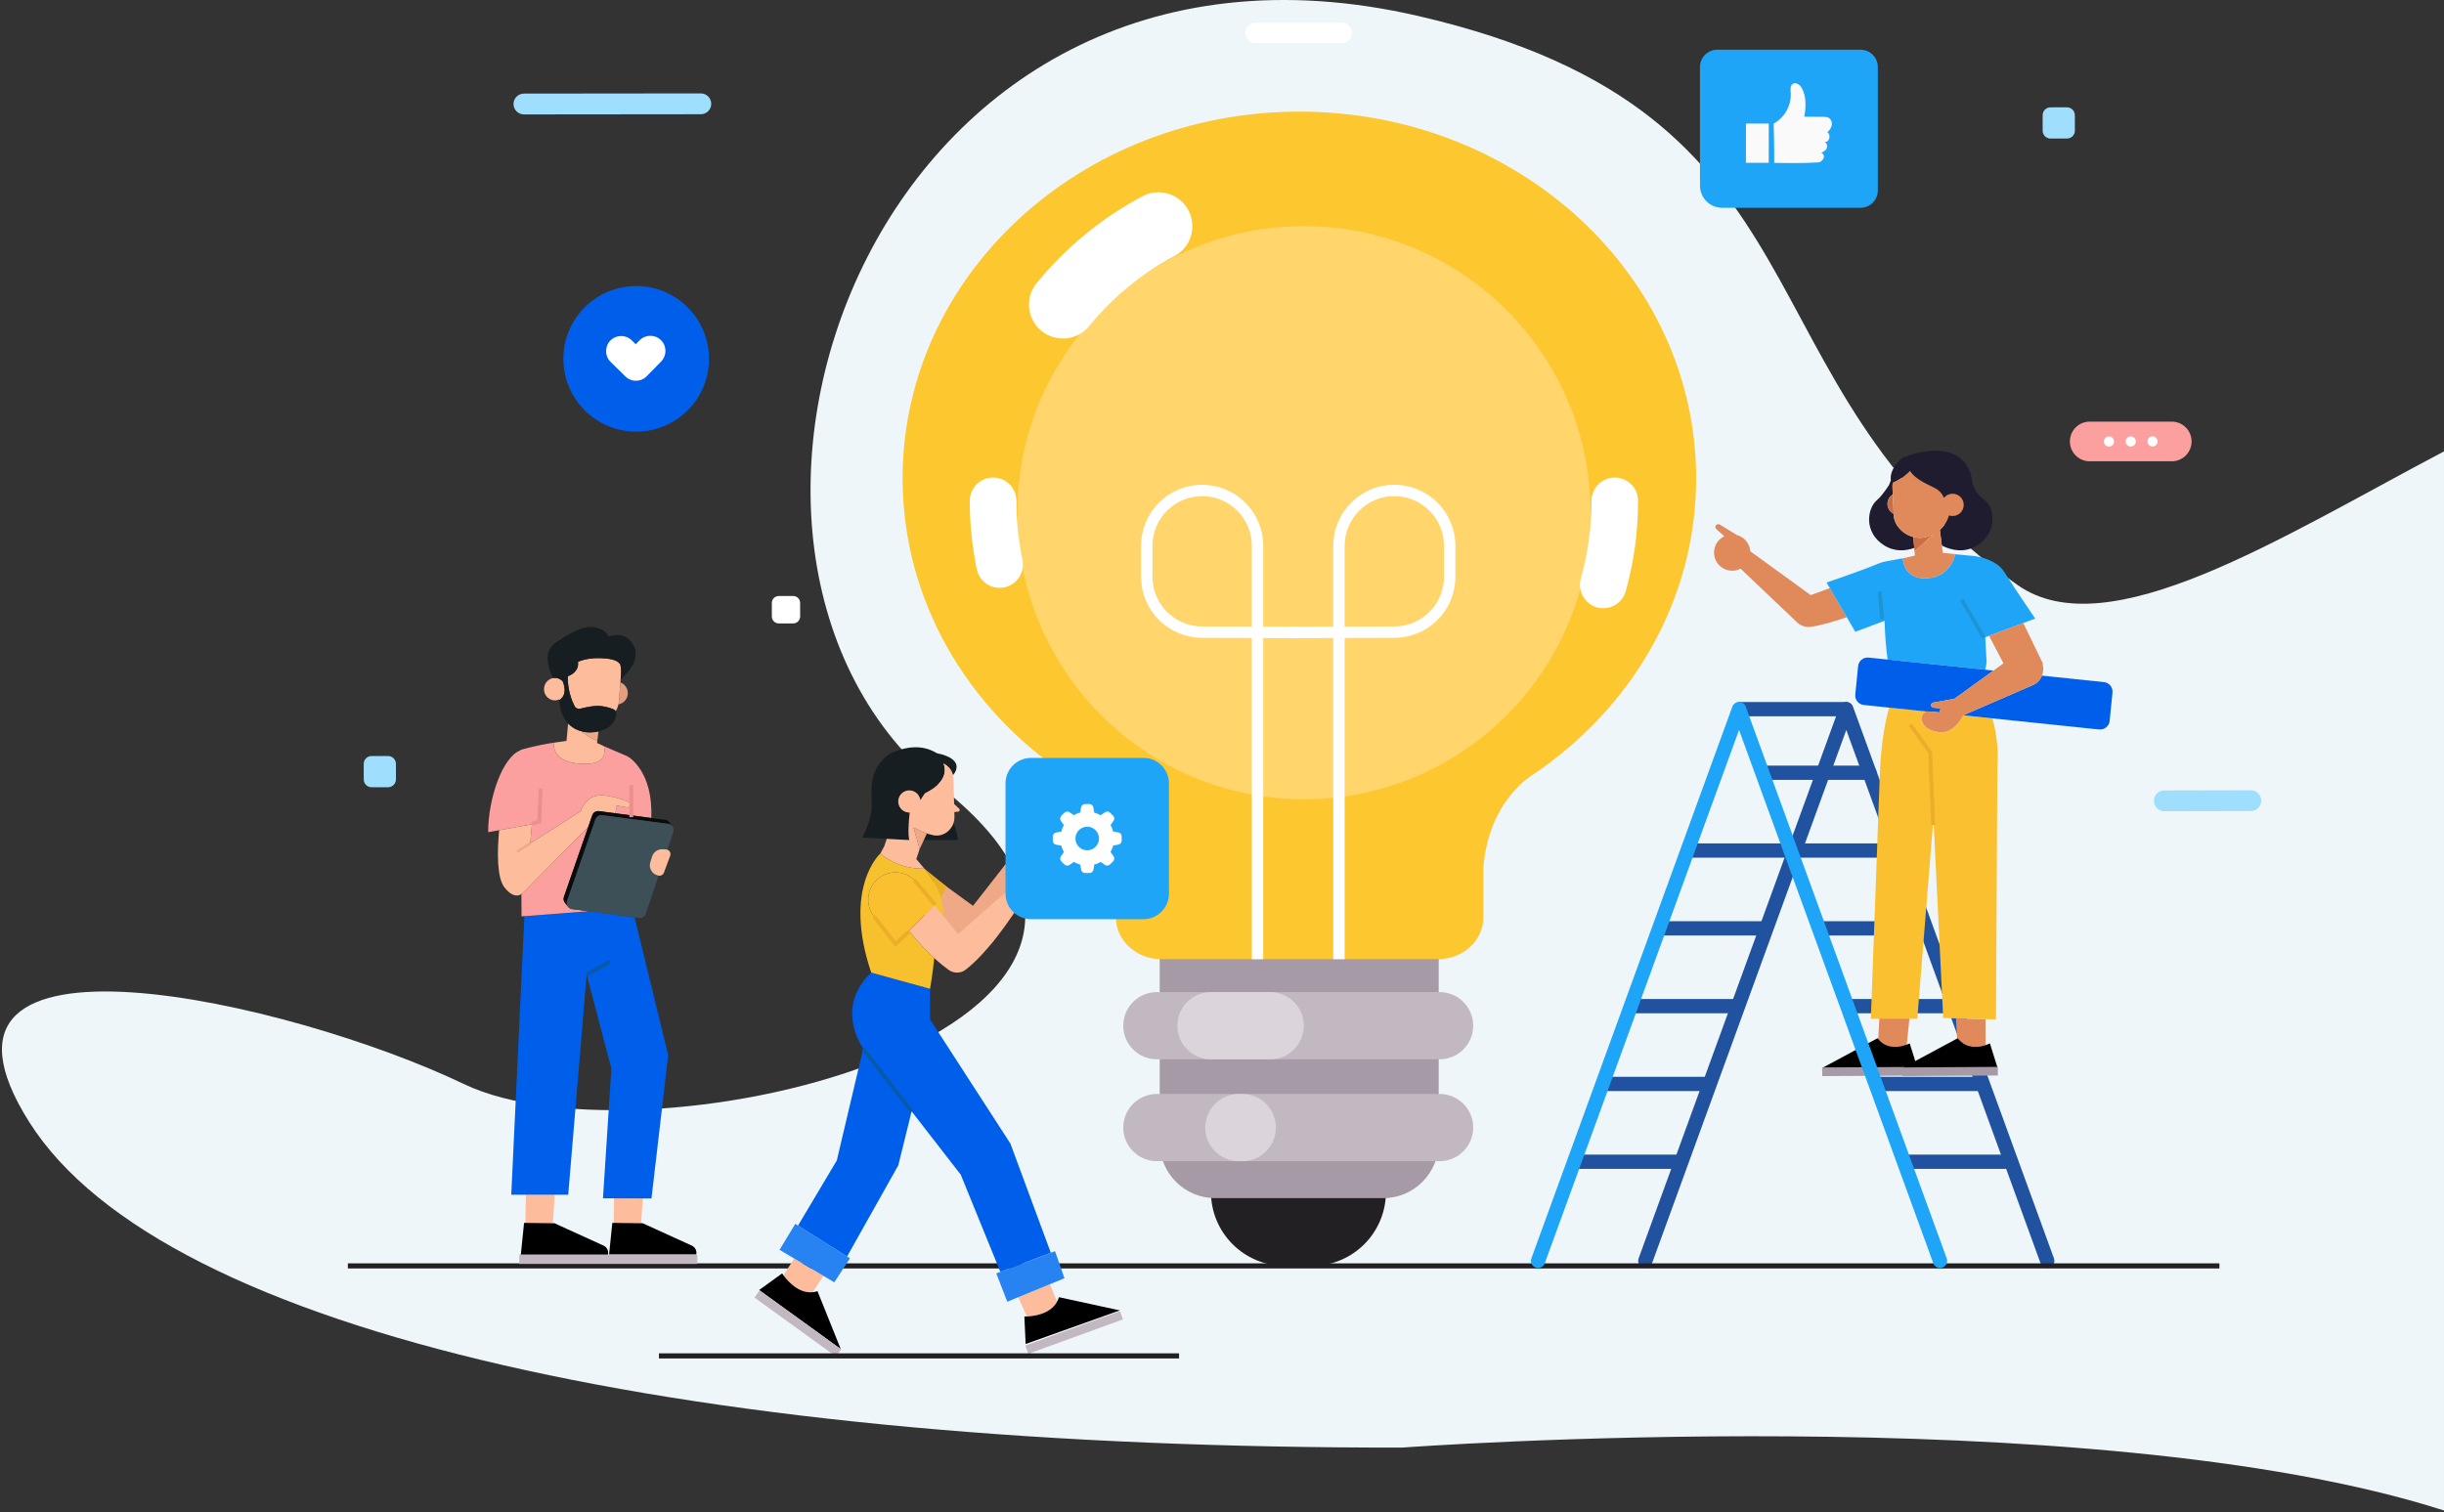 <?xml version="1.0" encoding="utf-8"?>
<!-- Generator: Adobe Illustrator 15.1.0, SVG Export Plug-In . SVG Version: 6.00 Build 0)  -->
<!DOCTYPE svg PUBLIC "-//W3C//DTD SVG 1.1//EN" "http://www.w3.org/Graphics/SVG/1.1/DTD/svg11.dtd">
<svg version="1.1" id="圖層_1" xmlns="http://www.w3.org/2000/svg" xmlns:xlink="http://www.w3.org/1999/xlink" x="0px" y="0px"
	 width="824px" height="510px" viewBox="0 0 824 510" enable-background="new 0 0 824 510" xml:space="preserve">
<rect x="0" y="0" width="824" height="510" fill="#333333" stroke="none"/>
<path fill="#EEF6F9" d="M680.158,197.239C582.842,128.403,621.441,38.585,478.314,5.427
	C292.998-37.505,217.558,185.961,317.912,265.929c100.354,79.968-98.963,129.637-161.593,99.603
	C98.644,337.872-35.584,306.572,9.9,378.452c45.482,71.88,226.434,110.048,462.943,109.713c0,0,231.477-17.157,351.156,21.218
	V152.228C769.195,181.092,710.588,218.763,680.158,197.239z"/>
<g>
	<g>
		<path fill="#21529F" d="M690.236,427.591c-0.982,0-1.906-0.606-2.262-1.582l-65.494-179.84l-65.494,179.84
			c-0.455,1.249-1.834,1.89-3.084,1.436c-1.25-0.453-1.893-1.836-1.438-3.083l67.756-186.049c0.346-0.95,1.248-1.582,2.26-1.582
			s1.914,0.632,2.262,1.582l67.754,186.049c0.457,1.247-0.188,2.63-1.436,3.083C690.789,427.543,690.51,427.591,690.236,427.591"/>
		<path fill="#21529F" d="M630.293,262.994h-35.652c-1.328,0-2.406-1.077-2.406-2.406c0-1.328,1.078-2.407,2.406-2.407h35.652
			c1.328,0,2.406,1.079,2.406,2.407C632.699,261.917,631.621,262.994,630.293,262.994"/>
		<path fill="#21529F" d="M639.471,289.229h-33.979c-1.328,0-2.406-1.077-2.406-2.405c0-1.329,1.078-2.406,2.406-2.406h33.979
			c1.33,0,2.408,1.077,2.408,2.406C641.879,288.152,640.801,289.229,639.471,289.229"/>
		<path fill="#21529F" d="M601.744,289.229h-32.549c-1.271,0-2.307-1.077-2.307-2.405c0-1.329,1.035-2.406,2.307-2.406h32.549
			c1.27,0,2.305,1.077,2.305,2.406C604.049,288.152,603.014,289.229,601.744,289.229"/>
		<path fill="#21529F" d="M648.648,315.467h-33.98c-1.328,0-2.406-1.077-2.406-2.406c0-1.33,1.078-2.407,2.406-2.407h33.98
			c1.328,0,2.406,1.077,2.406,2.407C651.055,314.39,649.977,315.467,648.648,315.467"/>
		<path fill="#21529F" d="M594.641,315.467h-33.979c-1.33,0-2.408-1.077-2.408-2.406c0-1.33,1.078-2.407,2.408-2.407h33.979
			c1.328,0,2.406,1.077,2.406,2.407C597.047,314.39,595.969,315.467,594.641,315.467"/>
		<path fill="#21529F" d="M657.824,341.701h-33.98c-1.326,0-2.404-1.078-2.404-2.407c0-1.328,1.078-2.405,2.404-2.405h33.98
			c1.33,0,2.408,1.077,2.408,2.405C660.232,340.623,659.154,341.701,657.824,341.701"/>
		<path fill="#21529F" d="M584.65,341.701h-33.979c-1.328,0-2.406-1.078-2.406-2.407c0-1.328,1.078-2.405,2.406-2.405h33.979
			c1.328,0,2.406,1.077,2.406,2.405C587.057,340.623,585.979,341.701,584.65,341.701"/>
		<path fill="#21529F" d="M667.002,367.938h-33.979c-1.328,0-2.408-1.078-2.408-2.407s1.08-2.407,2.408-2.407h33.979
			c1.33,0,2.406,1.078,2.406,2.407S668.332,367.938,667.002,367.938"/>
		<path fill="#21529F" d="M575.436,367.938h-33.98c-1.328,0-2.406-1.078-2.406-2.407s1.078-2.407,2.406-2.407h33.98
			c1.328,0,2.406,1.078,2.406,2.407S576.764,367.938,575.436,367.938"/>
		<path fill="#21529F" d="M676.178,394.174h-33.979c-1.326,0-2.404-1.078-2.404-2.407s1.078-2.405,2.404-2.405h33.979
			c1.33,0,2.408,1.076,2.408,2.405S677.508,394.174,676.178,394.174"/>
		<path fill="#21529F" d="M565.986,394.174h-33.979c-1.328,0-2.408-1.078-2.408-2.407s1.08-2.405,2.408-2.405h33.979
			c1.33,0,2.408,1.076,2.408,2.405S567.316,394.174,565.986,394.174"/>
		<path fill="#21529F" d="M622.307,241.544h-35.652c-1.33,0-2.408-1.079-2.408-2.407c0-1.327,1.078-2.406,2.408-2.406h35.652
			c1.328,0,2.404,1.079,2.404,2.406C624.711,240.465,623.635,241.544,622.307,241.544"/>
	</g>
	
		<line fill="none" stroke="#222021" stroke-width="1.725" stroke-miterlimit="10" x1="117.283" y1="426.897" x2="748.277" y2="426.897"/>
	<path fill="#EFA987" d="M315.473,296.312l12.582,9.16l15.186-19.439l4.688,2.579c0,0-5.629,19.16-13.133,28.836
		c-1.307,1.685-3.59,2.27-5.578,1.489c-4.066-1.598-11.625-5.3-21.035-13.291L315.473,296.312z"/>
	<g>
		<path fill="#FDBC9B" d="M264.158,430.092c1.254,1.721,5.01,6.189,9.871,5.674l3.594-5.51l-9.883-5.861L264.158,430.092z"/>
		<path d="M264.158,430.092c-0.295-0.404-0.453-0.66-0.453-0.66l-7.756,5.604l27.5,19.882l-7.826-19.491
			c-0.543,0.179-1.074,0.284-1.594,0.339C269.168,436.281,265.412,431.813,264.158,430.092z"/>
		
			<rect x="251.87" y="444.697" transform="matrix(-0.81 -0.586 0.586 -0.81 225.271 965.254)" fill="#C2B8C2" width="33.933" height="2.951"/>
		<polygon fill="#2783F2" points="269.053,413.305 268.125,412.721 262.826,421.479 267.74,424.395 277.623,430.256 
			281.291,432.433 286.568,424.329 285.598,423.719 		"/>
		<path fill="#FDBC9B" d="M356.402,438.943l-2.455-5.854l-10.627,4.363l2.855,6.497
			C348.297,443.878,354.102,443.268,356.402,438.943z"/>
		<path d="M356.402,438.943c-2.301,4.324-8.105,4.935-10.227,5.006c-0.496,0.016-0.803,0.006-0.803,0.006l0.424,9.28l31.754-11.332
			l-20.527-4.453C356.867,437.998,356.648,438.484,356.402,438.943z"/>
		
			<rect x="345.146" y="447.621" transform="matrix(0.94 -0.342 0.342 0.94 -131.83 151.046)" fill="#C2B8C2" width="33.934" height="2.952"/>
		<path fill="#005FEA" d="M354.281,422.467l-13.625-36.833l-27.098-41.88V333.45l-19.828-5.457
			c-11.227,10.647-4.73,22.554-2.705,25.663l-8.893,37.677l-13.08,21.972l16.545,10.414l17.266-30.738l4.492-18.194l16.566,21.348
			l13.357,32.776L354.281,422.467z"/>
		<polygon fill="#2783F2" points="358.887,431.061 355.701,421.929 354.281,422.467 337.279,428.91 335.91,429.429 339.602,438.979 
			343.32,437.452 353.947,433.089 		"/>
		<path fill="#E9B022" d="M319.248,299.062l-7.574-6.119c0,0,3.695,4.135,5.455,9.651L319.248,299.062z"/>
		<path fill="#F7C12E" d="M314.971,323.082c-2.467-2.256-5.377-5.266-8.529-9.201l-4.514,4.459l-7.26-9.284
			c-2.963-3.789-2.5-9.221,1.059-12.457c4.018-3.652,10.311-3.044,13.553,1.314l5.994,7.246l-0.178,0.175l2.916,3.531
			c0.117-2.184-0.26-4.314-0.883-6.271c-1.76-5.517-5.455-9.651-5.455-9.651c-9.238,0.264-14.871-5.122-14.871-5.122
			s-12.779,11.406-3.072,40.173l19.828,5.457C313.559,333.45,314.395,329.102,314.971,323.082z"/>
		<path fill="#FDBC9B" d="M315.096,305.334l-8.654,8.547c3.152,3.936,6.063,6.945,8.529,9.201c1.918,1.755,3.57,3.061,4.846,3.981
			c1.73,1.251,4.086,1.253,5.773-0.058c9.67-7.509,19.883-24.668,19.883-24.668l-3.9-3.664l-18.523,16.288l-5.037-6.097
			L315.096,305.334z"/>
		<path fill="#FDBC9B" d="M355.063,294.159c0.287-0.276,0.305-0.712,0.037-0.996c-0.254-0.271-0.688-0.317-1.012-0.108l-2.74,1.71
			c-0.068-0.053-0.141-0.108-0.211-0.165l2.867-2.888c0.346-0.347,0.354-0.883,0.018-1.225c-0.354-0.365-0.965-0.379-1.352-0.03
			l-3.189,2.853c-0.1-0.075-0.197-0.149-0.295-0.227l3.02-4.15c0.236-0.339,0.184-0.784-0.127-1.053
			c-0.359-0.309-0.924-0.269-1.246,0.087l-3.43,3.741c-0.119-0.09-0.229-0.177-0.34-0.26l1.9-3.438
			c0.205-0.367,0.09-0.816-0.264-1.049c-0.412-0.264-0.984-0.144-1.246,0.271l-1.951,3.073c0.012,0.062-0.699,1.588-1.521,3.322
			l-0.551-3.04c-0.053-0.296-0.291-0.528-0.604-0.592c-0.48-0.097-0.945,0.236-0.98,0.701c-0.139,1.927-0.027,7.586-0.271,7.977
			l3.898,3.664l7.553-6.263L355.063,294.159z"/>
		<path fill="#FAC030" d="M315.096,305.334l0.178-0.175l-5.994-7.246c-3.242-4.358-9.535-4.967-13.553-1.314
			c-3.559,3.236-4.021,8.668-1.059,12.457l7.26,9.284l4.514-4.459L315.096,305.334z"/>
		<path fill="#171E21" d="M314.578,281.639c-0.863-0.191-1.764-0.444-2.67-0.777l0.566,0.259l-1.008,2.183h11.553
			c0,0-0.275-2.856-1.525-5.803C320.574,280.354,317.666,282.322,314.578,281.639z"/>
		<path fill="#EFA987" d="M311.908,280.861c-0.826-0.304-1.656-0.68-2.473-1.13l-1.434-0.654c0,0,2.098,7.134,2.027,7.34
			l0.002-0.003l1.436-3.111l1.008-2.183L311.908,280.861z"/>
		<path fill="#171E21" d="M306.701,273.998c-0.143,0.005-0.285,0.02-0.432,0.008c-2.059-0.166-3.588-1.972-3.42-4.028
			s1.973-3.59,4.029-3.42c1.799,0.146,3.195,1.546,3.406,3.271l1.547-2.305c7.145-3.533,7.254-7.538,6.307-10.065
			c1.393,0.834,2.684,2.063,3.107,3.842c0.01,0.046,0.029,0.087,0.039,0.134c0,0,5.105-5.256-5.439-7.441
			c-0.002-0.001-0.004-0.001-0.008-0.002c-3.012-1.885-7.924-3.256-14.994-0.18c-1.119,0.486-2.246,1.346-3.23,2.381l-0.004-0.014
			c-0.221,0.222-0.412,0.454-0.609,0.685c-0.002,0.004-0.006,0.007-0.008,0.01c-4.457,5.224-2.904,12.457-3.088,15.704
			c-0.242,4.284-3.158,9.868-3.158,9.868l8.221,0.446l7.607,0.412C306.033,281.262,306.4,276.76,306.701,273.998z"/>
		<path fill="#FDBC9B" d="M311.674,292.942l-2.75-3.243l1.107-3.285l-0.002,0.003c0.07-0.206-2.027-7.34-2.027-7.34l1.434,0.654
			c0.816,0.45,1.646,0.826,2.473,1.13c0.906,0.333,1.807,0.586,2.67,0.777c3.088,0.684,5.996-1.285,6.916-4.139
			c0.209-0.646,0.316-1.337,0.299-2.054c-0.014-0.546-0.025-1.075-0.039-1.596l1.313-0.139c0.479-0.051,0.68-0.641,0.33-0.974
			l-1.713-1.625c-0.129-4.937-0.23-8.112-0.23-8.112c-0.027-0.618-0.105-1.174-0.207-1.701c-0.424-1.779-1.715-3.008-3.107-3.842
			c0.947,2.527,0.838,6.532-6.307,10.065l-1.547,2.305c-0.211-1.725-1.607-3.124-3.406-3.271c-2.057-0.17-3.861,1.363-4.029,3.42
			s1.361,3.862,3.42,4.028c0.146,0.012,0.289-0.003,0.432-0.008c-0.301,2.762-0.668,7.264-0.127,9.305l-7.607-0.412l-0.859,2.545
			l-1.305,2.385C296.803,287.82,302.436,293.206,311.674,292.942z"/>
	</g>
	<g>
		<polygon fill="#FDBC9B" points="206.902,412.393 216.16,412.504 216.728,404.149 207.033,404.122 		"/>
		<path d="M206.447,412.388l-1.094,10.677h29.379c0.275-1.188-0.299-2.412-1.389-2.96l-16.655-7.595l-0.529-0.006l-9.257-0.111
			L206.447,412.388z"/>
		<polygon fill="#C2B8C2" points="205.352,423.065 204.836,423.065 175.08,423.065 175.08,426.225 204.836,426.225 205.352,426.225 
			235.102,426.225 235.102,423.065 		"/>
		<polygon fill="#FDBC9B" points="177.148,412.393 186.406,412.504 187.059,402.911 177.299,402.911 		"/>
		<path d="M176.691,412.388l-1.09,10.677h29.377c0.275-1.188-0.297-2.412-1.389-2.96l-16.654-7.595l-0.529-0.006l-9.258-0.111
			L176.691,412.388z"/>
		<polygon fill="#005FEA" points="177.299,402.911 187.059,402.911 191.576,402.911 197.795,328.626 206.131,360.368 
			203.295,404.111 207.033,404.122 216.728,404.149 219.648,404.157 225.291,355.791 213.938,309.347 198.354,307.301 
			176.807,308.957 172.371,402.911 		"/>
		<path fill="#FBA09F" d="M192.895,306.584c-0.549-0.072-1.004-0.354-1.328-0.742l-0.004,0.004l-0.947-1.237
			c-0.119-0.121-0.223-0.256-0.309-0.401l-0.006-0.007l0.002-0.001c-0.299-0.507-0.391-1.136-0.178-1.748l8.186-23.575
			l-21.734,21.979c-0.029,0.031-0.061,0.063-0.092,0.094l-0.045,0.045v-0.001c-0.191,0.188-0.41,0.369-0.652,0.524l0.051,7.514
			l0.969-0.074l21.547-1.656L192.895,306.584z"/>
		<path fill="#FBA09F" d="M179.344,277.975l-0.555,6.414l17.002-10.803c0,0,1.35-4.896,6.25-5.373
			c0.592-0.058,1.133-0.049,1.625,0.01v-0.003c0,0,4.813,0.553,8.393,2.298c0.363,0.177,0.563,0.577,0.51,0.978
			c-0.072,0.544-0.584,0.915-1.121,0.814l-3.838-0.718c0.189,0.857,0.131,1.751-0.15,2.523c-0.016,0.044-0.037,0.091-0.055,0.135
			l12.162,1.598c0.75-15.593-7.601-20.549-7.601-20.549l-0.002,0.065c-0.148-0.14-0.314-0.265-0.498-0.364l-7.896-3.377
			c0.004,0.012,2.295,6.308-6.893,6.003c-11.504-0.379-9.809-7.191-9.809-7.191l0.174-0.024c-6.285,0.88-11.582,2.494-11.582,2.494
			v0.155c-5.846,2.034-10.867,15.886-10.867,27.57l3.697-0.665L179.344,277.975z"/>
		<path fill="#FDBC9B" d="M176.439,300.994l0.045-0.045c0.031-0.031,0.063-0.063,0.092-0.094l21.734-21.979l1.373-3.955
			c0.328-0.938,1.268-1.519,2.252-1.389l5.469,0.718c0.018-0.044,0.039-0.091,0.055-0.135c0.281-0.772,0.34-1.666,0.15-2.523
			l3.838,0.718c0.537,0.101,1.049-0.271,1.121-0.814c0.053-0.4-0.146-0.801-0.51-0.978c-3.58-1.745-8.393-2.298-8.393-2.298v0.003
			c-0.492-0.059-1.033-0.067-1.625-0.01c-4.9,0.478-6.25,5.373-6.25,5.373l-17.002,10.803l0.555-6.414l-11.055,1.99
			c-0.652,7.001-0.857,16.026,1.855,19.391c2.484,3.078,4.395,2.956,5.643,2.162C176.029,301.362,176.248,301.182,176.439,300.994
			L176.439,300.994z"/>
		<path fill="#090B0C" d="M207.404,274.25l-5.469-0.718c-0.984-0.13-1.924,0.45-2.252,1.389l-1.373,3.955l-8.186,23.575
			c-0.213,0.612-0.121,1.241,0.178,1.748l-0.002,0.001l0.006,0.007c0.086,0.146,0.189,0.28,0.309,0.401l0.947,1.237l0.004-0.004
			c-0.447-0.54-0.631-1.291-0.377-2.021l9.559-27.53c0.326-0.938,1.266-1.521,2.252-1.391l22.297,2.929
			c0.609,0.079,1.105,0.413,1.428,0.868l0.006-0.005l-1.182-1.531l-0.012,0.009c-0.32-0.371-0.768-0.639-1.301-0.709l-4.67-0.613
			L207.404,274.25z"/>
		<path fill="#3D5057" d="M225.297,277.829L203,274.9c-0.986-0.13-1.926,0.452-2.252,1.391l-9.559,27.53
			c-0.254,0.729-0.07,1.48,0.377,2.021c0.324,0.389,0.779,0.67,1.328,0.742l5.459,0.717l15.584,2.046l1.529,0.201
			c0.992,0.131,1.938-0.459,2.256-1.407l4.33-12.852c-2.113-0.334-3.453-2.46-2.813-4.514l0.592-1.914
			c0.479-1.532,1.93-2.548,3.533-2.474l1.176,0.058c0.165,0.008,0.315,0.046,0.459,0.097l2.01-5.968
			c0.227-0.669,0.086-1.354-0.285-1.877C226.402,278.242,225.906,277.908,225.297,277.829z"/>
		<path fill="#FDBC9B" d="M223.365,286.388c-1.604-0.074-3.055,0.941-3.533,2.474l-0.592,1.914c-0.641,2.054,0.699,4.18,2.813,4.514
			c0.031,0.005,0.061,0.019,0.092,0.022c0.734,0.098,1.439-0.328,1.697-1.022l2.116-5.703c0.318-0.856-0.152-1.758-0.957-2.044
			c-0.145-0.051-0.295-0.089-0.459-0.097L223.365,286.388z"/>
		<path fill="#EFA987" d="M196.805,246.807c-0.238-0.047-0.445-0.119-0.67-0.177c2.504,2.216,5.223,3.213,5.252,3.224l0.002,0.001
			l0.396-3.195C200.135,247.037,198.373,247.111,196.805,246.807z"/>
		<path fill="#FDBC9B" d="M196.676,257.626c9.188,0.305,6.896-5.991,6.893-6.003v-0.001l-2.271-1.057
			c0-0.003,0.002-0.006,0.002-0.009l0.088-0.703c-0.029-0.011-2.748-1.008-5.252-3.224c-2.018-0.521-3.502-1.479-4.588-2.631
			l-0.549,5.858l-3.957,0.553l-0.174,0.024C186.867,250.435,185.172,257.247,196.676,257.626z"/>
		<path fill="#E49D7D" d="M208.51,237.527c1.611-0.256,2.93-1.577,3.133-3.33c0.211-1.824-0.857-3.495-2.475-4.063l-0.498,6.403
			C208.643,236.871,208.584,237.2,208.51,237.527z"/>
		<path fill="#FDBC9B" d="M189.715,229.762c-0.568-0.604-1.32-1.028-2.193-1.133c-0.346-0.042-0.684-0.016-1.012,0.04
			c-1.58,0.266-2.871,1.567-3.068,3.29c-0.242,2.08,1.195,3.962,3.213,4.203c0.652,0.079,1.277-0.04,1.844-0.287
			c0.016,0.072,0.041,0.141,0.059,0.212C191.756,234.145,189.727,229.788,189.715,229.762z"/>
		<path fill="#FDBC9B" d="M209.385,227.342c0.094-1.12,0-2.212-0.238-3.25c-0.428-0.726-1.49-1.613-4.117-1.939
			c-3.188-0.396-6.986-0.34-10.162,1.02c0.396,3.244-2.395,4.518-3.443,4.876c-0.115,4.546,1.373,8.255,2.285,10.076
			c0.355,0.709,1.164,1.067,1.93,0.867c1.781-0.472,5.09-1.199,7.385-0.84c1.855,0.29,3.109,0.734,3.852,1.063
			c0.303,0.135,0.543,0.365,0.703,0.642c0.432-0.736,0.75-1.521,0.932-2.329c0.074-0.327,0.133-0.656,0.16-0.989l0.498-6.403
			l0.078-0.995L209.385,227.342z"/>
		<path fill="#171E21" d="M196.135,246.63c0.225,0.058,0.432,0.13,0.67,0.177c1.568,0.305,3.33,0.23,4.98-0.147
			c0.869-0.2,1.707-0.479,2.465-0.842c1.855-0.884,3.523-2.905,3.533-5.244c0-0.26-0.08-0.501-0.205-0.717
			c-0.16-0.276-0.4-0.507-0.703-0.642c-0.742-0.329-1.996-0.773-3.852-1.063c-2.295-0.359-5.604,0.368-7.385,0.84
			c-0.766,0.2-1.574-0.158-1.93-0.867c-0.912-1.821-2.4-5.53-2.285-10.076c1.049-0.358,3.84-1.632,3.443-4.876
			c3.176-1.359,6.975-1.415,10.162-1.02c2.627,0.326,3.689,1.214,4.117,1.939c0.238,1.038,0.332,2.13,0.238,3.25l-0.139,1.798
			c2.049-1.775,7.351-7.085,4.047-12.073c-2.307-3.479-5.684-3.255-8.162-2.42c-0.285-0.865-1.031-1.854-2.834-2.581
			c-3.41-1.375-6.938-0.79-14.537,4.351c-0.006,0.004-0.012,0.008-0.018,0.012s-0.01,0.007-0.016,0.011l0,0
			c-3.039,1.919-4.506,5.536-1.217,12.23c0.328-0.056,0.666-0.082,1.012-0.04c0.873,0.104,1.625,0.529,2.193,1.133
			c0.012,0.026,2.041,4.383-1.158,6.325c-0.002,0.001-0.004,0.003-0.006,0.004c0,0-0.063,4.663,2.996,7.908
			C192.633,245.15,194.117,246.109,196.135,246.63z"/>
	</g>
	<path fill="#222023" d="M442.365,426.877h-9.182c-13.754,0-24.904-11.149-24.904-24.904v-20.75h58.99v20.75
		C467.27,415.728,456.119,426.877,442.365,426.877"/>
	<path fill="#A59AA5" d="M466.322,404.05h-56.58c-10.352,0-18.742-8.391-18.742-18.741V317.11h94.064v68.198
		C485.064,395.659,476.674,404.05,466.322,404.05"/>
	<path fill="#C2B8C2" d="M485.363,357.228h-95.318c-6.258,0-11.333-5.072-11.333-11.331c0-6.258,5.074-11.333,11.333-11.333h95.318
		c6.258,0,11.33,5.075,11.33,11.333C496.693,352.155,491.621,357.228,485.363,357.228"/>
	<path fill="#DBD5DB" d="M428.242,357.228H408.28c-6.258,0-11.33-5.072-11.33-11.331c0-6.258,5.072-11.333,11.33-11.333h19.962
		c6.258,0,11.332,5.075,11.332,11.333C439.574,352.155,434.5,357.228,428.242,357.228"/>
	<path fill="#C2B8C2" d="M485.363,391.579h-95.318c-6.258,0-11.333-5.072-11.333-11.331c0-6.255,5.074-11.331,11.333-11.331h95.318
		c6.258,0,11.33,5.076,11.33,11.331C496.693,386.507,491.621,391.579,485.363,391.579"/>
	<path fill="#DBD5DB" d="M418.832,391.579h-1.143c-6.257,0-11.332-5.072-11.332-11.331c0-6.255,5.074-11.331,11.332-11.331h1.143
		c6.26,0,11.332,5.076,11.332,11.331C430.164,386.507,425.092,391.579,418.832,391.579"/>
	<path fill="#FDC72F" d="M571.861,161.284c0-68.285-59.893-123.639-133.773-123.639c-73.879,0-133.77,55.354-133.77,123.639
		c0,40.919,21.514,77.188,54.648,99.692l-0.008,0.005c0,0,15.535,8.54,17.262,31.702v16.639c0,7.808,6.85,14.136,15.295,14.136
		h93.328c8.445,0,15.293-6.328,15.293-14.136v-16.784c1.773-23.077,16.969-31.479,16.969-31.479l-0.008-0.005
		C550.299,238.556,571.861,202.25,571.861,161.284"/>
	<path fill="#FFD56C" d="M536.26,172.904c0,53.368-43.264,96.633-96.633,96.633c-53.371,0-96.633-43.265-96.633-96.633
		c0-53.369,43.262-96.635,96.633-96.635C492.996,76.27,536.26,119.535,536.26,172.904"/>
	<path fill="none" stroke="#FFFFFF" stroke-width="3.838" stroke-miterlimit="10" d="M423.979,323.458V184.067
		c0-10.312-8.359-18.67-18.671-18.67c-10.311,0-18.672,8.358-18.672,18.67v10.435c0,10.312,8.362,18.672,18.672,18.672l32.236,0.085
		"/>
	<path fill="none" stroke="#FFFFFF" stroke-width="3.838" stroke-miterlimit="10" d="M451.43,323.458V184.067
		c0-10.312,8.357-18.67,18.67-18.67s18.672,8.358,18.672,18.67v10.435c0,10.312-8.359,18.672-18.672,18.672l-34.711,0.085"/>
	
		<path fill="none" stroke="#FFFFFF" stroke-width="22.869" stroke-linecap="round" stroke-linejoin="round" stroke-miterlimit="10" d="
		M358.357,102.724c8.826-10.826,19.773-19.854,32.208-26.453"/>
	
		<path fill="none" stroke="#FFFFFF" stroke-width="15.722" stroke-linecap="round" stroke-linejoin="round" stroke-miterlimit="10" d="
		M337.029,190.372c-1.443-6.931-2.203-14.112-2.203-21.473"/>
	
		<path fill="none" stroke="#FFFFFF" stroke-width="15.722" stroke-linecap="round" stroke-linejoin="round" stroke-miterlimit="10" d="
		M544.426,168.899c0,9.821-1.352,19.325-3.877,28.34"/>
	
		<line fill="none" stroke="#222021" stroke-width="1.725" stroke-miterlimit="10" x1="222.164" y1="457.247" x2="397.528" y2="457.247"/>
	<path fill="#9FDEFD" d="M758.865,273.512l-29.162,0.063c-1.939,0.002-3.514-1.567-3.516-3.505
		c-0.004-1.939,1.566-3.514,3.506-3.516l29.164-0.063c1.938-0.004,3.512,1.565,3.516,3.505
		C762.373,271.934,760.805,273.508,758.865,273.512"/>
	<path fill="#9FDEFD" d="M236.289,38.524l-59.641,0.061c-1.938,0.004-3.512-1.565-3.516-3.505c-0.004-1.938,1.566-3.512,3.506-3.516
		l59.643-0.064c1.938,0,3.512,1.571,3.514,3.507C239.799,36.946,238.229,38.521,236.289,38.524"/>
	<path fill="#9FDEFD" d="M696.904,46.714l-5.564,0.007c-1.463,0.004-2.65-1.18-2.652-2.644l-0.008-5.225
		c-0.002-1.462,1.182-2.65,2.645-2.65l5.566-0.007c1.461-0.003,2.65,1.18,2.652,2.644l0.006,5.225
		C699.553,45.524,698.367,46.714,696.904,46.714"/>
	<path fill="#9FDEFD" d="M130.85,265.473l-5.568,0.007c-1.461,0.004-2.648-1.182-2.65-2.644l-0.008-5.225
		c-0.004-1.462,1.184-2.65,2.645-2.652l5.566-0.008c1.463-0.002,2.652,1.183,2.652,2.645l0.006,5.226
		C133.496,264.283,132.311,265.471,130.85,265.473"/>
	<path fill="#FFFFFF" d="M267.447,210.231l-4.891,0.007c-1.283,0.001-2.326-1.039-2.328-2.324l-0.008-4.59
		c-0.002-1.285,1.037-2.328,2.324-2.328l4.889-0.007c1.285-0.004,2.328,1.037,2.33,2.321l0.006,4.592
		C269.773,209.186,268.73,210.229,267.447,210.231"/>
	<path fill="#FFFFFF" d="M452.361,14.573h-29.057c-1.908,0-3.455-1.547-3.455-3.456c0-1.91,1.547-3.457,3.455-3.457h29.057
		c1.908,0,3.457,1.547,3.457,3.457C455.818,13.026,454.27,14.573,452.361,14.573"/>
	<path fill="#FBA09F" d="M732.215,155.559h-27.662c-3.693,0-6.686-2.995-6.686-6.686c0-3.691,2.992-6.688,6.686-6.688h27.662
		c3.693,0,6.686,2.997,6.686,6.688C738.9,152.563,735.908,155.559,732.215,155.559"/>
	<path fill="#FFFFFF" d="M712.756,148.891c0.002,0.944-0.76,1.711-1.705,1.715c-0.945,0.003-1.713-0.76-1.715-1.705
		c-0.004-0.945,0.76-1.712,1.705-1.715C711.984,147.182,712.754,147.945,712.756,148.891"/>
	<path fill="#FFFFFF" d="M720.094,148.868c0.004,0.945-0.762,1.712-1.703,1.715c-0.947,0.004-1.715-0.76-1.719-1.705
		c-0.002-0.944,0.762-1.713,1.707-1.717C719.324,147.16,720.092,147.923,720.094,148.868"/>
	<path fill="#FFFFFF" d="M727.432,148.845c0.004,0.944-0.762,1.713-1.705,1.717c-0.945,0.003-1.713-0.762-1.717-1.707
		c-0.002-0.945,0.762-1.713,1.707-1.713C726.66,147.138,727.428,147.899,727.432,148.845"/>
	<path fill="#005FEA" d="M239.041,121.011c0,13.56-10.99,24.55-24.551,24.55c-13.559,0-24.551-10.99-24.551-24.55
		s10.992-24.549,24.551-24.549C228.051,96.462,239.041,107.451,239.041,121.011"/>
	<path fill="#FFFFFF" d="M222.835,114.694c-2.01-1.969-5.232-1.935-7.199,0.075l-1.296,1.325l-1.336-1.313
		c-2.002-1.974-5.227-1.948-7.203,0.056c-1.973,2.003-1.947,5.226,0.057,7.201l4.955,4.878c0.012,0.011,0.018,0.024,0.027,0.034
		c0.791,0.773,1.77,1.237,2.787,1.394c1.564,0.24,3.22-0.251,4.416-1.468l4.871-4.978
		C224.879,119.886,224.848,116.663,222.835,114.694"/>
	<path fill="#1FA5F8" d="M627.279,70.068h-46.654c-4.129,0-7.475-3.346-7.475-7.473V22.6c0-3.221,2.611-5.832,5.832-5.832h48.297
		c3.221,0,5.832,2.611,5.832,5.832v41.637C633.111,67.457,630.5,70.068,627.279,70.068"/>
	<path fill="#FAFAFA" d="M598.18,54.914c5.088,0.085,10.236,0.156,14.916-0.168c1.48-0.103,2.76-2.453,0.961-3.198
		c0.756-0.387,1.523-0.761,1.857-1.611c0.311-0.802-0.066-1.894-0.904-2.099c1.766,0.437,2.461-2.365,1.086-3.268
		c0.727-0.62,1.334-1.441,1.486-2.385c0.154-0.945-0.232-2.009-1.072-2.468c-0.551-0.3-1.207-0.313-1.834-0.316
		c-2.115-0.018-4.23-0.032-6.346-0.048c0.572-3.312,0.744-6.918-0.938-9.825c-0.506-0.877-1.867-1.926-2.949-1.253
		c-1.012,0.633-0.732,2.201-0.682,3.192c0.213,4.119-2.131,8.26-5.768,10.201C597.994,41.669,598.234,50.44,598.18,54.914"/>
	<rect x="588.648" y="41.667" fill="#FAFAFA" width="7.688" height="13.233"/>
	<g>
		<polygon fill="#E0895A" points="633.012,354.462 634.107,335.177 644.457,336.54 642.42,356.796 632.52,355.04 		"/>
		<path d="M643.863,351.866c0,0-6.969,3.59-10.84-1.749l-18.783,10.097l32.178-0.204L643.863,351.866z"/>
		
			<rect x="614.252" y="360.112" transform="matrix(-1 0.006 -0.006 -1 1262.96 719.128)" fill="#A59AA5" width="32.176" height="2.91"/>
	</g>
	<path fill="#1FA5F8" d="M654.078,427.591c-0.982,0-1.906-0.606-2.26-1.582l-65.494-179.84l-65.496,179.84
		c-0.455,1.249-1.838,1.89-3.084,1.436c-1.248-0.453-1.893-1.836-1.438-3.083l67.756-186.049c0.346-0.95,1.248-1.582,2.262-1.582
		c1.012,0,1.914,0.632,2.26,1.582l67.756,186.049c0.455,1.247-0.188,2.63-1.438,3.083
		C654.629,427.543,654.352,427.591,654.078,427.591"/>
	
		<line fill="none" stroke="#0759AA" stroke-width="1.306" stroke-miterlimit="10" x1="205.637" y1="324.346" x2="197.797" y2="328.626"/>
	
		<line fill="none" stroke="#ED8E8E" stroke-width="1.306" stroke-miterlimit="10" x1="212.848" y1="275.578" x2="212.848" y2="264.752"/>
	<polyline fill="none" stroke="#ED8E8E" stroke-width="1.306" stroke-miterlimit="10" points="179.33,277.809 181.83,277.067 
		182.303,265.929 	"/>
	
		<line fill="none" stroke="#EFA987" stroke-width="0.841" stroke-miterlimit="10" x1="178.789" y1="284.389" x2="174.313" y2="287.232"/>
	
		<line fill="none" stroke="#0759AA" stroke-width="1.306" stroke-miterlimit="10" x1="307.355" y1="374.787" x2="291.01" y2="353.723"/>
	<path fill="#1FA5F8" d="M385.508,309.977h-37.891c-4.754,0-8.607-3.854-8.607-8.608v-37.177c0-4.755,3.854-8.608,8.607-8.608
		h37.891c4.754,0,8.608,3.854,8.608,8.608v37.177C394.116,306.123,390.262,309.977,385.508,309.977"/>
	<path fill="#FFFFFF" d="M377.057,280.717l-1.74-0.304c-0.203-0.759-0.506-1.487-0.898-2.168l1.016-1.446
		c0.373-0.53,0.309-1.255-0.15-1.714l-1.041-1.041c-0.467-0.451-1.188-0.502-1.713-0.121l-1.447,1.013
		c-0.68-0.393-1.408-0.693-2.168-0.897l-0.299-1.779c-0.109-0.631-0.65-1.097-1.291-1.108h-1.502
		c-0.652-0.002-1.209,0.468-1.32,1.108l-0.305,1.735c-0.758,0.204-1.486,0.505-2.166,0.897l-1.441-0.969
		c-0.531-0.374-1.254-0.312-1.713,0.149l-1.041,1.042c-0.461,0.459-0.523,1.182-0.15,1.712l1.014,1.446
		c-0.391,0.682-0.693,1.409-0.898,2.168l-1.734,0.306c-0.643,0.11-1.109,0.668-1.109,1.319v1.474c0,0.65,0.467,1.208,1.109,1.319
		l1.734,0.306c0.205,0.758,0.506,1.485,0.898,2.165l-1.014,1.448c-0.373,0.53-0.311,1.253,0.15,1.712l1.041,1.042
		c0.459,0.459,1.182,0.523,1.713,0.149l1.445-1.015c0.682,0.393,1.41,0.695,2.168,0.899l0.305,1.734
		c0.111,0.643,0.67,1.109,1.32,1.107h1.496c0.65,0.002,1.209-0.465,1.318-1.107l0.307-1.734c0.758-0.204,1.484-0.507,2.166-0.899
		l1.414,0.993c0.531,0.374,1.254,0.31,1.713-0.149l1.041-1.042c0.459-0.459,0.523-1.182,0.15-1.712l-1.016-1.459
		c0.393-0.68,0.695-1.409,0.898-2.167l1.74-0.303c0.643-0.113,1.111-0.67,1.109-1.32v-1.476
		C378.164,281.382,377.695,280.827,377.057,280.717 M366.559,286.748c-2.197,0-3.979-1.781-3.979-3.979
		c0-2.197,1.781-3.979,3.979-3.979s3.98,1.782,3.98,3.979v0.022C370.525,284.98,368.748,286.748,366.559,286.748"/>
	<polyline fill="none" stroke="#EAAE28" stroke-width="1.306" stroke-miterlimit="10" points="306.574,314.05 301.928,318.34 
		294.668,309.056 	"/>
	
		<line fill="none" stroke="#EAAE28" stroke-width="1.306" stroke-miterlimit="10" x1="315.273" y1="305.159" x2="308.313" y2="296.818"/>
	<g>
		<path fill="none" d="M670.617,214.424l-1.279,0.479l0.424,8.107c-0.02,1.065-0.189,2.006-0.438,2.838l2.775,0.289l3.377-2.44
			L670.617,214.424z"/>
		<path fill="#E0895A" d="M659.826,350.245l0.236-0.128c2.773,3.827,7.127,3.066,9.379,2.328l-0.033-8.755l-9.943-0.262
			L659.826,350.245z"/>
		<path d="M660.063,350.117l-0.236,0.128l-18.551,9.969l32.178-0.204l-2.553-8.144c0,0-0.57,0.288-1.459,0.579
			C667.189,353.184,662.836,353.944,660.063,350.117z"/>
		
			<rect x="641.287" y="360.112" transform="matrix(-1 0.006 -0.006 -1 1317.03 718.957)" fill="#A59AA5" width="32.176" height="2.91"/>
		<path fill="#FAC030" d="M653.697,246.889c-6.416-0.805-7.016-5.843-4.16-6.946l-12.615-1.314
			c-1.521,5.341-2.781,12.703-3.146,22.823c-1.107,30.645-3.02,82.118-3.02,82.118h15.658l5.445-67.551l3.293,67.297l4.313,0.113
			l9.943,0.262l3.541,0.093l0.459-84.564c0.486-6.711-0.367-12.401-1.674-16.965l-9.813-1.022
			C660.994,243.01,658.203,247.455,653.697,246.889z"/>
		<path fill="#E0895A" d="M610.502,200.699l-20.389-14.794c-0.174-2.41-1.771-4.591-4.213-5.381
			c-0.104-0.033-0.207-0.056-0.311-0.084l0.004-0.006l-5.637-3.475c-0.457-0.325-1.109-0.228-1.439,0.214
			c-0.287,0.381-0.236,0.901,0.117,1.228l2.738,2.431c-1.457,0.699-2.639,1.966-3.176,3.624c-1.043,3.213,0.721,6.662,3.932,7.704
			c1.623,0.525,3.307,0.335,4.709-0.395l19.107,18.154c0.68,0.646,1.473,1.073,2.303,1.303c0.311,0.104,0.672,0.168,1.088,0.189
			c0.01,0.001,0.02,0.002,0.027,0.002c0.131,0.006,0.27,0.006,0.412,0.004c0.096-0.001,0.193-0.003,0.289-0.009
			c0.285-0.017,0.586-0.044,0.914-0.096c3.477-0.544,7.764-1.828,11.67-3.177l-5.723-9.811L610.502,200.699z"/>
		<path fill="#1FA5F8" d="M669.762,223.011l-0.424-8.107l1.279-0.479l11.537-4.324l4.008-1.502c0,0-6.658-9.791-10.506-15.836
			c-2.127-3.342-6.594-4.624-9.088-5.095c-0.15-0.05-0.305-0.09-0.469-0.105l-0.359-0.034c-0.59-0.087-0.959-0.117-0.959-0.117
			l0.002,0.026l-5.592-0.531c-0.049,0.268-1.473,7.614-9.457,8.097c-8.129,0.49-8.172-6.718-8.172-6.732l-6.117,1.12l-0.002,0.009
			c-0.713,0.141-1.49,0.367-2.35,0.729c-6.088,2.56-17.268,6.316-17.268,6.316l1.1,1.883l5.723,9.811l2.867,4.918l9.855-3.7
			c0.16,4.479,0.475,9.078,1.045,13.067l32.908,3.427C669.572,225.017,669.742,224.076,669.762,223.011z"/>
		<path fill="#005FEA" d="M709.338,230.016l-20.877-2.174c-0.559,1.374-1.623,2.559-3.137,3.214l-23.375,10.126
			c-0.008,0.016-0.02,0.035-0.027,0.05l9.813,1.022l36.004,3.749c1.775,0.177,3.357-1.117,3.535-2.892l0.955-9.562
			C712.404,231.775,711.109,230.192,709.338,230.016z"/>
		<path fill="#005FEA" d="M649.615,239.905l4.377,0.326c0,0,0.02-0.605,0.307-1.374l-2.449-0.205
			c-0.443-0.039-0.783-0.413-0.783-0.858c0-0.406,0.281-0.758,0.68-0.843l6.037-1.093v0.002c0.334-0.08,0.701-0.136,1.098-0.169
			l13.219-9.554l-2.775-0.289l-32.908-3.427l-6.418-0.668c-1.773-0.177-3.355,1.119-3.531,2.892l-0.957,9.562
			c-0.178,1.775,1.117,3.357,2.893,3.534l8.52,0.887l12.615,1.314C649.564,239.932,649.586,239.915,649.615,239.905z"/>
		<path fill="#E0895A" d="M675.477,223.697l-3.377,2.44l-13.219,9.554c-0.396,0.033-0.764,0.089-1.098,0.169v-0.002l-6.037,1.093
			c-0.398,0.085-0.68,0.437-0.68,0.843c0,0.445,0.34,0.819,0.783,0.858l2.449,0.205c-0.287,0.769-0.307,1.374-0.307,1.374
			l-4.377-0.326c-0.029,0.01-0.051,0.026-0.078,0.037c-2.855,1.104-2.256,6.142,4.16,6.946c4.506,0.566,7.297-3.879,8.225-5.657
			c0.008-0.015,0.02-0.034,0.027-0.05l23.375-10.126c1.514-0.655,2.578-1.84,3.137-3.214c0.492-1.21,0.586-2.565,0.227-3.85
			c0.066-0.113,0.109-0.188,0.109-0.188l-6.643-13.705l-11.537,4.324L675.477,223.697z"/>
		<path fill="#201C30" d="M638.479,173.805l-0.023-0.517c-1.133-0.565-1.957-1.679-2.072-3.03c-0.123-1.457,0.613-2.777,1.777-3.496
			l-0.102-2.238c-0.029-0.571,0-1.132,0.072-1.68c2.777-1.252,4.615-2.715,5.824-4.049c2.006,3.188,6.758,4.826,8.842,6.049
			c1.381,0.81,2.17,2.024,2.619,3.054c0.619-0.762,1.531-1.283,2.588-1.373c2.063-0.175,3.877,1.358,4.051,3.422
			s-1.357,3.879-3.42,4.053c-0.541,0.045-1.061-0.031-1.543-0.198c-0.525,1.93-1.602,3.606-3.066,4.893l0.674,5.296
			c3.191,1.585,7.648,2.657,12.021-0.111c6.857-4.341,5.842-12.936,2.299-15.302c-2.877-1.926-3.869-5.056-4.145-6.194
			c-0.104-1.569-0.459-3.052-1.117-4.336c-5.578-10.86-21.971-3.803-21.971-3.803l0.006,0.002c-0.311,0.115-0.6,0.288-0.846,0.517
			c-3.428,3.193-3.65,5.854-3.445,7.23l-0.604,1.542c0,0-2.156,3.481-4.004,5.04c-3.451,2.905-4.559,10.963,2.301,15.304
			c3.586,2.271,7.232,1.955,10.189,0.894l-0.291-3.678C641.422,180.152,638.645,177.048,638.479,173.805z"/>
		<path fill="#CC6E44" d="M636.383,170.258c0.115,1.352,0.939,2.465,2.072,3.03l-0.295-6.526
			C636.996,167.48,636.26,168.801,636.383,170.258z"/>
		<path fill="#CC6E44" d="M651.941,180.109c-1.318,0.692-2.807,1.144-4.41,1.278c-0.842,0.015-1.658-0.094-2.438-0.294l0.291,3.678
			l0.096,1.222l0.012-0.01L651.941,180.109z"/>
		<path fill="#E0895A" d="M649.734,195.002c7.984-0.482,9.408-7.829,9.457-8.097c0.002-0.005,0.006-0.025,0.006-0.025l-4.189-0.448
			l-0.309-2.442l-0.674-5.296c1.465-1.286,2.541-2.963,3.066-4.893c0.482,0.167,1.002,0.243,1.543,0.198
			c2.063-0.174,3.594-1.989,3.42-4.053s-1.988-3.597-4.051-3.422c-1.057,0.09-1.969,0.611-2.588,1.373
			c-0.449-1.029-1.238-2.244-2.619-3.054c-2.084-1.223-6.836-2.861-8.842-6.049c-1.209,1.334-3.047,2.797-5.824,4.049
			c-0.072,0.548-0.102,1.108-0.072,1.68l0.102,2.238l0.295,6.526l0.023,0.517c0.166,3.243,2.943,6.348,6.615,7.289
			c0.779,0.2,1.596,0.309,2.438,0.294c1.604-0.135,3.092-0.586,4.41-1.278l-6.449,5.874l0.109,1.4l-4.039,0.885v0.001
			C641.563,188.284,641.605,195.492,649.734,195.002z"/>
	</g>
	<polyline fill="none" stroke="#EAAE28" stroke-width="1.306" stroke-miterlimit="10" points="651.768,278.205 650.768,253.696 
		644.037,244.34 	"/>
	
		<line fill="none" stroke="#1C96D3" stroke-width="1.306" stroke-miterlimit="10" x1="634.605" y1="208.878" x2="633.773" y2="199.496"/>
	
		<line fill="none" stroke="#1C96D3" stroke-width="1.306" stroke-miterlimit="10" x1="668.871" y1="215.077" x2="661.383" y2="202.199"/>
</g>
</svg>
